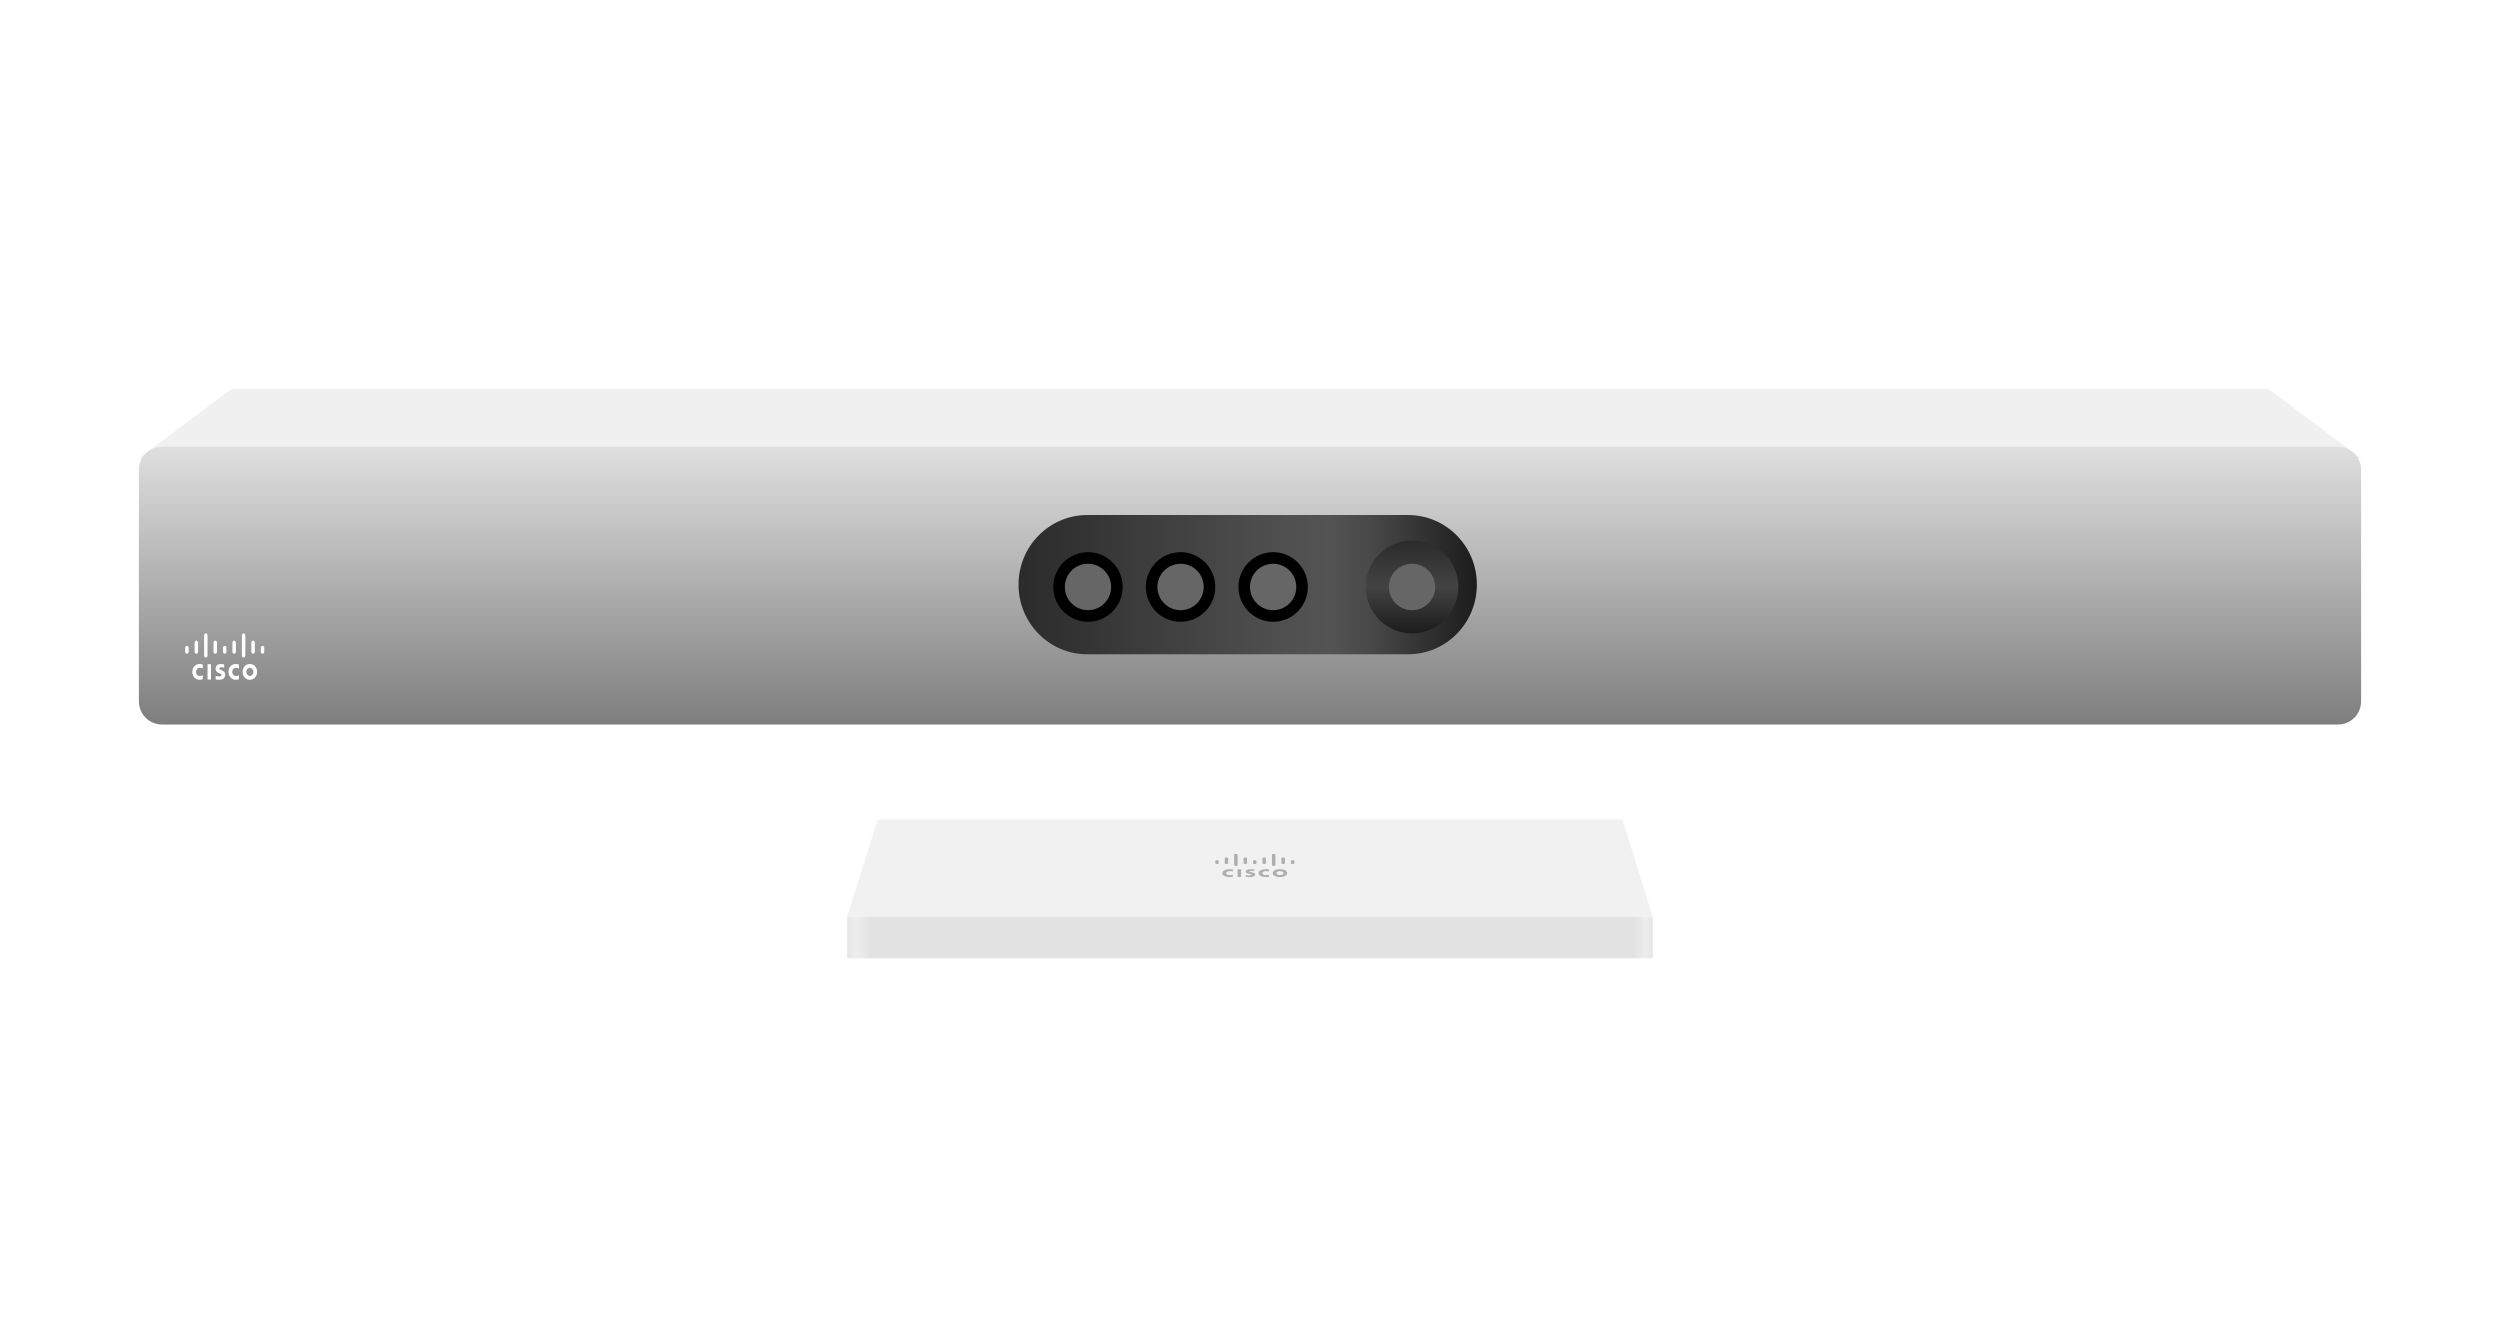 <svg width="1080" height="576" viewBox="0 0 1080 576" fill="none" xmlns="http://www.w3.org/2000/svg">
<g clip-path="url(#clip0_23746_2129)">
<path fill-rule="evenodd" clip-rule="evenodd" d="M98.998 168.751C99.649 168.264 100.439 168 101.252 168H978.748C979.561 168 980.351 168.264 981.002 168.751L1020 198H60L98.998 168.751Z" fill="#F0F0F0"/>
<path fill-rule="evenodd" clip-rule="evenodd" d="M378.995 354.439C379.076 354.178 379.318 354 379.592 354H700.408C700.682 354 700.924 354.178 701.005 354.439L714 396H366L378.995 354.439Z" fill="#F1F1F1"/>
<path fill-rule="evenodd" clip-rule="evenodd" d="M534.656 378.841H536.15V375.533H534.656V378.841ZM548.22 376.487C548.166 376.477 547.68 376.306 546.96 376.306C545.988 376.306 545.323 376.687 545.323 377.198C545.323 377.69 545.97 378.081 546.96 378.081C547.662 378.081 548.166 377.92 548.22 377.9V378.782C548.04 378.822 547.518 378.902 546.852 378.902C545.179 378.902 543.703 378.251 543.703 377.198C543.703 376.206 545.035 375.484 546.852 375.484C547.554 375.484 548.076 375.575 548.22 375.605V376.487ZM532.587 376.487C532.533 376.477 532.047 376.306 531.327 376.306C530.356 376.306 529.69 376.687 529.69 377.198C529.69 377.69 530.338 378.081 531.327 378.081C532.029 378.081 532.533 377.92 532.587 377.9V378.782C532.407 378.822 531.903 378.902 531.237 378.902C529.546 378.902 528.07 378.251 528.07 377.198C528.07 376.206 529.402 375.484 531.237 375.484C531.939 375.484 532.461 375.575 532.587 375.605V376.487ZM552.938 376.318C552.056 376.318 551.39 376.719 551.39 377.191C551.39 377.672 552.056 378.063 552.938 378.063C553.838 378.063 554.485 377.672 554.485 377.191C554.485 376.719 553.838 376.318 552.938 376.318ZM556.077 377.19C556.077 378.133 554.763 378.904 552.928 378.904C551.11 378.904 549.797 378.133 549.797 377.19C549.797 376.248 551.11 375.486 552.928 375.486C554.763 375.486 556.077 376.248 556.077 377.19ZM541.837 376.288C541.819 376.288 541.19 376.188 540.668 376.188C540.056 376.188 539.732 376.299 539.732 376.459C539.732 376.659 540.182 376.73 540.434 376.77L540.83 376.85C541.819 377.02 542.251 377.391 542.251 377.792C542.251 378.624 540.956 378.905 539.804 378.905C538.994 378.905 538.256 378.814 538.166 378.804V378.053C538.31 378.073 538.94 378.173 539.588 378.173C540.344 378.173 540.686 378.053 540.686 377.862C540.686 377.702 540.38 377.602 540.002 377.541C539.93 377.521 539.786 377.501 539.696 377.481C538.85 377.331 538.148 377.06 538.148 376.509C538.148 375.898 538.994 375.477 540.38 375.477C541.1 375.477 541.783 375.577 541.837 375.587V376.288ZM526.494 371.987C526.494 371.756 526.134 371.576 525.738 371.576C525.324 371.576 525 371.756 525 371.987V372.849C525 373.08 525.324 373.27 525.738 373.27C526.134 373.27 526.494 373.08 526.494 372.849V371.987ZM530.572 370.847C530.572 370.626 530.23 370.436 529.816 370.436C529.42 370.436 529.078 370.626 529.078 370.847V372.851C529.078 373.082 529.42 373.272 529.816 373.272C530.23 373.272 530.572 373.082 530.572 372.851V370.847ZM534.662 369.29C534.662 369.059 534.32 368.879 533.906 368.879C533.51 368.879 533.168 369.059 533.168 369.29V373.68C533.168 373.901 533.51 374.091 533.906 374.091C534.32 374.091 534.662 373.901 534.662 373.68V369.29ZM538.728 370.847C538.728 370.626 538.386 370.436 537.99 370.436C537.576 370.436 537.234 370.626 537.234 370.847V372.851C537.234 373.082 537.576 373.272 537.99 373.272C538.386 373.272 538.728 373.082 538.728 372.851V370.847ZM542.818 371.987C542.818 371.757 542.476 371.576 542.062 371.576C541.666 371.576 541.324 371.757 541.324 371.987V372.849C541.324 373.08 541.666 373.27 542.062 373.27C542.476 373.27 542.818 373.08 542.818 372.849V371.987ZM546.896 370.847C546.896 370.626 546.554 370.436 546.14 370.436C545.744 370.436 545.402 370.626 545.402 370.847V372.851C545.402 373.082 545.744 373.272 546.14 373.272C546.554 373.272 546.896 373.082 546.896 372.851V370.847ZM550.986 369.29C550.986 369.059 550.662 368.879 550.248 368.879C549.834 368.879 549.492 369.059 549.492 369.29V373.68C549.492 373.901 549.834 374.091 550.248 374.091C550.662 374.091 550.986 373.901 550.986 373.68V369.29ZM555.078 370.847C555.078 370.626 554.736 370.436 554.322 370.436C553.908 370.436 553.584 370.626 553.584 370.847V372.851C553.584 373.082 553.908 373.272 554.322 373.272C554.736 373.272 555.078 373.082 555.078 372.851V370.847ZM559.154 371.987C559.154 371.757 558.812 371.576 558.416 371.576C558.002 371.576 557.66 371.757 557.66 371.987V372.849C557.66 373.08 558.002 373.27 558.416 373.27C558.812 373.27 559.154 373.08 559.154 372.849V371.987Z" fill="#AEAEAE"/>
<rect x="366" y="396" width="348" height="18" rx="0.626" fill="url(#paint0_linear_23746_2129)"/>
<rect x="366" y="396" width="348" height="18" rx="0.626" fill="black" fill-opacity="0.04"/>
<g filter="url(#filter0_i_23746_2129)">
<path fill-rule="evenodd" clip-rule="evenodd" d="M70 312C64.47 312 60 307.53 60 302V202C60 196.47 64.47 192 70 192H1010C1015.53 192 1020 196.47 1020 202V302C1020 307.53 1015.53 312 1010 312H70Z" fill="url(#paint1_linear_23746_2129)"/>
</g>
<path fill-rule="evenodd" clip-rule="evenodd" d="M89.66 293.555H91.154V286.939H89.66V293.555ZM103.224 288.839C103.17 288.819 102.684 288.478 101.964 288.478C100.992 288.478 100.327 289.24 100.327 290.262C100.327 291.244 100.974 292.026 101.964 292.026C102.666 292.026 103.17 291.705 103.224 291.665V293.43C103.044 293.51 102.522 293.67 101.856 293.67C100.183 293.67 98.707 292.367 98.707 290.262C98.707 288.277 100.039 286.834 101.856 286.834C102.558 286.834 103.08 287.014 103.224 287.075V288.839ZM87.591 288.839C87.537 288.819 87.051 288.478 86.331 288.478C85.359 288.478 84.694 289.24 84.694 290.262C84.694 291.244 85.341 292.026 86.331 292.026C87.033 292.026 87.537 291.705 87.591 291.665V293.429C87.411 293.51 86.907 293.67 86.241 293.67C84.55 293.67 83.074 292.367 83.074 290.262C83.074 288.277 84.406 286.834 86.241 286.834C86.943 286.834 87.465 287.014 87.591 287.074V288.839ZM107.942 288.506C107.06 288.506 106.395 289.308 106.395 290.25C106.395 291.212 107.06 291.994 107.942 291.994C108.842 291.994 109.49 291.212 109.49 290.25C109.49 289.308 108.842 288.506 107.942 288.506ZM111.081 290.25C111.081 292.134 109.767 293.678 107.932 293.678C106.114 293.678 104.801 292.134 104.801 290.25C104.801 288.365 106.114 286.842 107.932 286.842C109.767 286.842 111.081 288.365 111.081 290.25ZM96.841 288.45C96.823 288.45 96.193 288.25 95.672 288.25C95.06 288.25 94.736 288.47 94.736 288.791C94.736 289.192 95.186 289.332 95.438 289.412L95.834 289.573C96.823 289.913 97.255 290.655 97.255 291.457C97.255 293.121 95.96 293.682 94.808 293.682C93.998 293.682 93.26 293.502 93.17 293.482V291.978C93.314 292.018 93.944 292.219 94.592 292.219C95.348 292.219 95.69 291.978 95.69 291.597C95.69 291.277 95.384 291.076 95.006 290.956C94.934 290.916 94.79 290.876 94.7 290.836C93.854 290.535 93.152 289.994 93.152 288.891C93.152 287.668 93.998 286.826 95.384 286.826C96.103 286.826 96.787 287.027 96.841 287.047V288.45ZM81.498 279.843C81.498 279.382 81.138 279.021 80.742 279.021C80.328 279.021 80.004 279.382 80.004 279.843V281.567C80.004 282.029 80.328 282.409 80.742 282.409C81.138 282.409 81.498 282.029 81.498 281.567V279.843ZM85.576 277.562C85.576 277.121 85.234 276.74 84.82 276.74C84.424 276.74 84.082 277.121 84.082 277.562V281.572C84.082 282.033 84.424 282.414 84.82 282.414C85.234 282.414 85.576 282.033 85.576 281.572V277.562ZM89.665 274.449C89.665 273.988 89.323 273.627 88.91 273.627C88.514 273.627 88.172 273.988 88.172 274.449V283.23C88.172 283.671 88.514 284.052 88.91 284.052C89.323 284.052 89.665 283.671 89.665 283.23V274.449ZM93.732 277.564C93.732 277.123 93.39 276.742 92.994 276.742C92.58 276.742 92.238 277.123 92.238 277.564V281.574C92.238 282.035 92.58 282.416 92.994 282.416C93.39 282.416 93.732 282.035 93.732 281.574V277.564ZM97.822 279.843C97.822 279.382 97.48 279.021 97.066 279.021C96.67 279.021 96.328 279.382 96.328 279.843V281.567C96.328 282.029 96.67 282.409 97.066 282.409C97.48 282.409 97.822 282.029 97.822 281.567V279.843ZM101.9 277.562C101.9 277.121 101.558 276.74 101.144 276.74C100.748 276.74 100.406 277.121 100.406 277.562V281.572C100.406 282.033 100.748 282.414 101.144 282.414C101.558 282.414 101.9 282.033 101.9 281.572V277.562ZM105.99 274.449C105.99 273.988 105.666 273.627 105.252 273.627C104.838 273.627 104.496 273.988 104.496 274.449V283.23C104.496 283.671 104.838 284.052 105.252 284.052C105.666 284.052 105.99 283.671 105.99 283.23V274.449ZM110.081 277.562C110.081 277.121 109.74 276.74 109.326 276.74C108.912 276.74 108.588 277.121 108.588 277.562V281.572C108.588 282.033 108.912 282.414 109.326 282.414C109.74 282.414 110.081 282.033 110.081 281.572V277.562ZM114.158 279.843C114.158 279.382 113.816 279.021 113.42 279.021C113.006 279.021 112.664 279.382 112.664 279.843V281.567C112.664 282.029 113.006 282.409 113.42 282.409C113.816 282.409 114.158 282.029 114.158 281.567V279.843Z" fill="white"/>
<g filter="url(#filter1_i_23746_2129)">
<path fill-rule="evenodd" clip-rule="evenodd" d="M608.304 283.654H469.704C453.3 283.654 440.004 270.188 440.004 253.574C440.004 236.96 453.3 223.494 469.704 223.494H608.304C624.708 223.494 638.004 236.96 638.004 253.574C638.004 270.188 624.708 283.654 608.304 283.654Z" fill="url(#paint2_linear_23746_2129)"/>
</g>
<path fill-rule="evenodd" clip-rule="evenodd" d="M470 266.108C463.11 266.108 457.5 260.483 457.5 253.574C457.5 246.666 463.11 241.041 470 241.041C476.89 241.041 482.5 246.666 482.5 253.574C482.5 260.483 476.89 266.108 470 266.108Z" fill="#666666"/>
<path fill-rule="evenodd" clip-rule="evenodd" d="M470.004 238.533C461.734 238.533 455.004 245.281 455.004 253.573C455.004 261.865 461.734 268.613 470.004 268.613C478.274 268.613 485.004 261.865 485.004 253.573C485.004 245.281 478.274 238.533 470.004 238.533ZM470.008 243.545C475.538 243.545 480.008 248.027 480.008 253.572C480.008 259.116 475.538 263.598 470.008 263.598C464.478 263.598 460.008 259.116 460.008 253.572C460.008 248.027 464.478 243.545 470.008 243.545Z" fill="black"/>
<path fill-rule="evenodd" clip-rule="evenodd" d="M509.996 266.108C503.106 266.108 497.496 260.483 497.496 253.574C497.496 246.666 503.106 241.041 509.996 241.041C516.886 241.041 522.496 246.666 522.496 253.574C522.496 260.483 516.886 266.108 509.996 266.108Z" fill="#666666"/>
<path fill-rule="evenodd" clip-rule="evenodd" d="M510 238.533C501.73 238.533 495 245.281 495 253.573C495 261.865 501.73 268.613 510 268.613C518.27 268.613 525 261.865 525 253.573C525 245.281 518.27 238.533 510 238.533ZM510.004 243.545C515.534 243.545 520.004 248.027 520.004 253.572C520.004 259.116 515.534 263.598 510.004 263.598C504.474 263.598 500.004 259.116 500.004 253.572C500.004 248.027 504.474 243.545 510.004 243.545Z" fill="black"/>
<path fill-rule="evenodd" clip-rule="evenodd" d="M550.004 266.108C543.114 266.108 537.504 260.483 537.504 253.574C537.504 246.666 543.114 241.041 550.004 241.041C556.894 241.041 562.504 246.666 562.504 253.574C562.504 260.483 556.894 266.108 550.004 266.108Z" fill="#666666"/>
<path fill-rule="evenodd" clip-rule="evenodd" d="M549.996 238.533C541.726 238.533 534.996 245.281 534.996 253.573C534.996 261.865 541.726 268.613 549.996 268.613C558.266 268.613 564.996 261.865 564.996 253.573C564.996 245.281 558.266 238.533 549.996 238.533ZM550 243.545C555.53 243.545 560 248.027 560 253.572C560 259.116 555.53 263.598 550 263.598C544.47 263.598 540 259.116 540 253.572C540 248.027 544.47 243.545 550 243.545Z" fill="black"/>
<path fill-rule="evenodd" clip-rule="evenodd" d="M609.996 268.613C601.726 268.613 594.996 261.865 594.996 253.573C594.996 245.281 601.726 238.533 609.996 238.533C618.266 238.533 624.996 245.281 624.996 253.573C624.996 261.865 618.266 268.613 609.996 268.613Z" fill="#666666"/>
<path fill-rule="evenodd" clip-rule="evenodd" d="M610.004 233.518C598.974 233.518 590.004 242.511 590.004 253.571C590.004 264.63 598.974 273.624 610.004 273.624C621.034 273.624 630.004 264.63 630.004 253.571C630.004 242.511 621.034 233.518 610.004 233.518ZM610 243.543C615.53 243.543 620 248.025 620 253.57C620 259.114 615.53 263.596 610 263.596C604.47 263.596 600 259.114 600 253.57C600 248.025 604.47 243.543 610 243.543Z" fill="url(#paint3_linear_23746_2129)"/>
</g>
<defs>
<filter id="filter0_i_23746_2129" x="60" y="192" width="960" height="120" filterUnits="userSpaceOnUse" color-interpolation-filters="sRGB">
<feFlood flood-opacity="0" result="BackgroundImageFix"/>
<feBlend mode="normal" in="SourceGraphic" in2="BackgroundImageFix" result="shape"/>
<feColorMatrix in="SourceAlpha" type="matrix" values="0 0 0 0 0 0 0 0 0 0 0 0 0 0 0 0 0 0 127 0" result="hardAlpha"/>
<feOffset dy="1"/>
<feComposite in2="hardAlpha" operator="arithmetic" k2="-1" k3="1"/>
<feColorMatrix type="matrix" values="0 0 0 0 1 0 0 0 0 1 0 0 0 0 1 0 0 0 0.501 0"/>
<feBlend mode="normal" in2="shape" result="effect1_innerShadow_23746_2129"/>
</filter>
<filter id="filter1_i_23746_2129" x="440.004" y="222.494" width="198" height="61.16" filterUnits="userSpaceOnUse" color-interpolation-filters="sRGB">
<feFlood flood-opacity="0" result="BackgroundImageFix"/>
<feBlend mode="normal" in="SourceGraphic" in2="BackgroundImageFix" result="shape"/>
<feColorMatrix in="SourceAlpha" type="matrix" values="0 0 0 0 0 0 0 0 0 0 0 0 0 0 0 0 0 0 127 0" result="hardAlpha"/>
<feOffset dy="-1"/>
<feGaussianBlur stdDeviation="2"/>
<feComposite in2="hardAlpha" operator="arithmetic" k2="-1" k3="1"/>
<feColorMatrix type="matrix" values="0 0 0 0 0 0 0 0 0 0 0 0 0 0 0 0 0 0 0.5 0"/>
<feBlend mode="normal" in2="shape" result="effect1_innerShadow_23746_2129"/>
</filter>
<linearGradient id="paint0_linear_23746_2129" x1="366" y1="423" x2="714" y2="423" gradientUnits="userSpaceOnUse">
<stop stop-color="#EFEFEF"/>
<stop offset="0.011" stop-color="#F7F7F7"/>
<stop offset="0.03" stop-color="#ECEBEB"/>
<stop offset="0.978" stop-color="#ECEBEB"/>
<stop offset="0.991" stop-color="#F7F7F7"/>
<stop offset="1" stop-color="#EFEFEF"/>
</linearGradient>
<linearGradient id="paint1_linear_23746_2129" x1="60" y1="192" x2="60" y2="312" gradientUnits="userSpaceOnUse">
<stop stop-color="#DFDFDF"/>
<stop offset="1" stop-color="#7E7E7E"/>
</linearGradient>
<linearGradient id="paint2_linear_23746_2129" x1="440.004" y1="283.654" x2="638.004" y2="283.654" gradientUnits="userSpaceOnUse">
<stop stop-color="#2B2B2B"/>
<stop offset="0.564" stop-color="#4F4F4F"/>
<stop offset="0.676" stop-color="#535353"/>
<stop offset="0.761" stop-color="#4A4A4A"/>
<stop offset="1" stop-color="#1C1C1C"/>
</linearGradient>
<linearGradient id="paint3_linear_23746_2129" x1="590.004" y1="233.518" x2="590.004" y2="273.624" gradientUnits="userSpaceOnUse">
<stop stop-color="#2B2B2B"/>
<stop offset="0.492" stop-color="#434343"/>
<stop offset="1" stop-color="#1C1C1C"/>
</linearGradient>
<clipPath id="clip0_23746_2129">
<rect width="1080" height="576" fill="white"/>
</clipPath>
</defs>
</svg>
